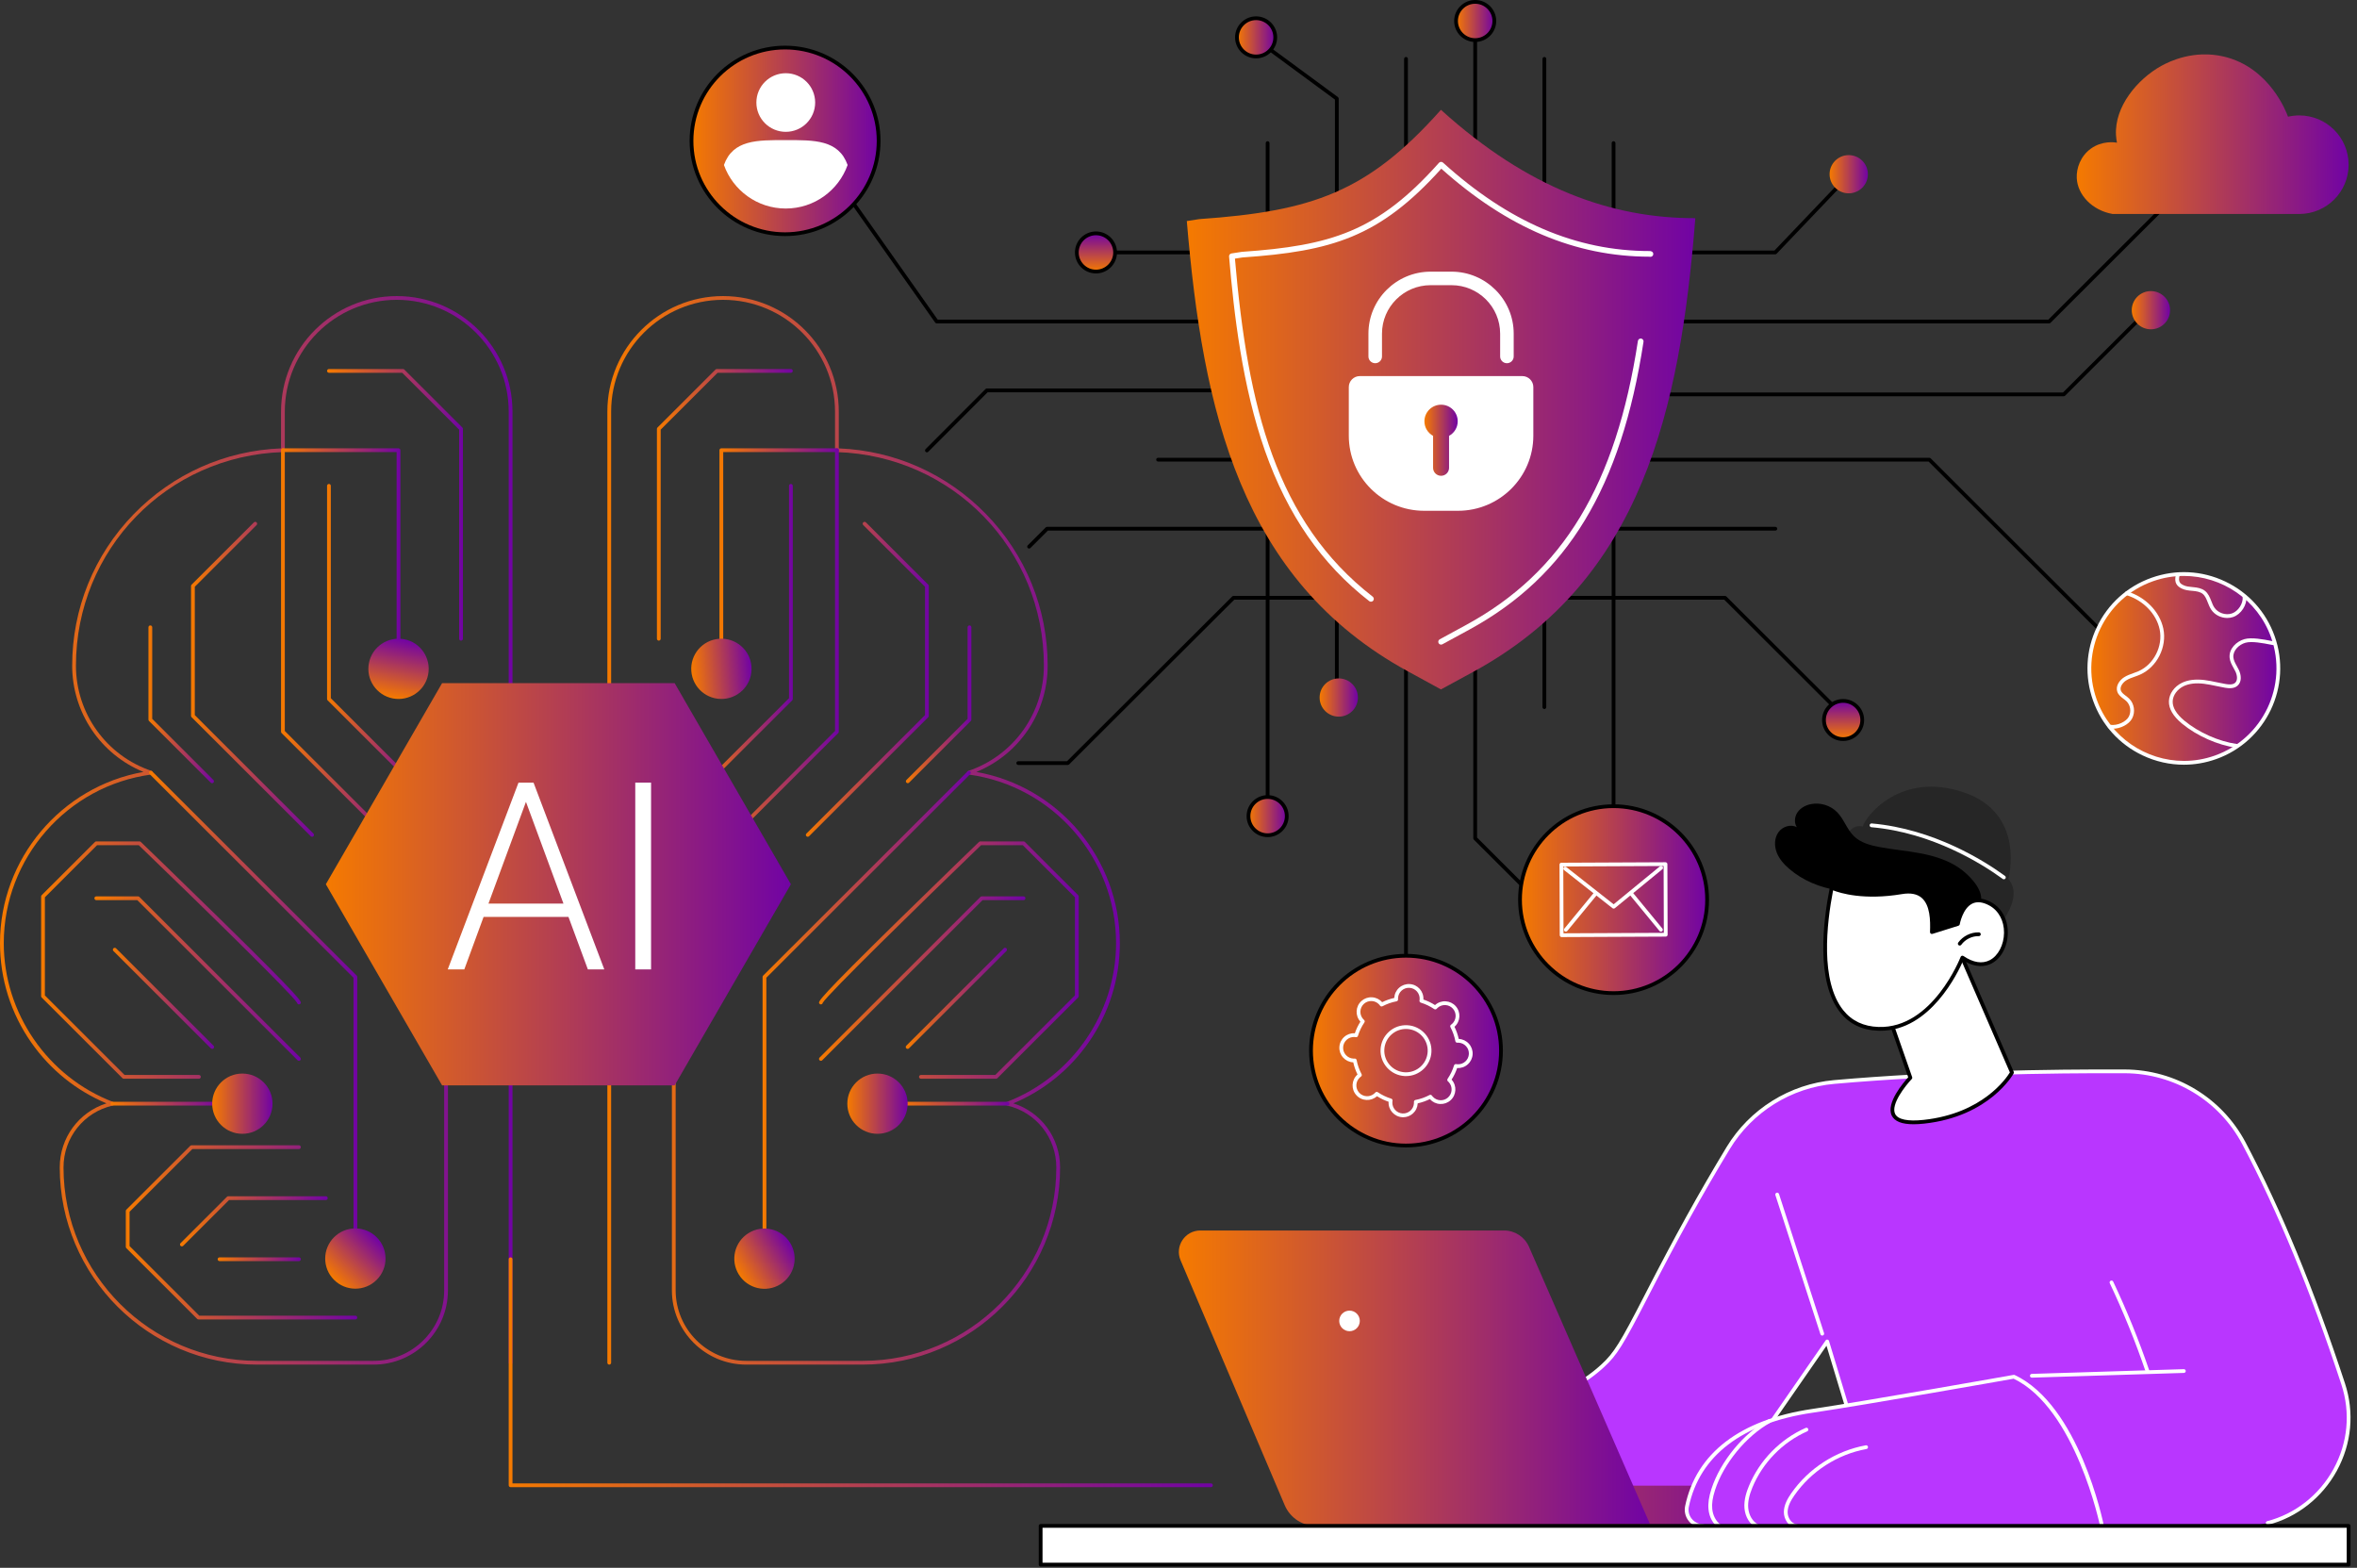 <svg width="215" height="143" viewBox="0 0 215 143" fill="none" xmlns="http://www.w3.org/2000/svg">
<rect x="0" y="0" width="215" height="143" fill="#333333" stroke="none"/>
<path d="M142.142 84.201C142.098 84.201 142.054 84.184 142.021 84.151L134.442 76.586C134.409 76.554 134.391 76.51 134.391 76.464V1.52C134.391 1.425 134.468 1.348 134.563 1.348C134.658 1.348 134.735 1.425 134.735 1.52V76.393L142.264 83.908C142.331 83.975 142.331 84.084 142.264 84.151C142.23 84.184 142.186 84.201 142.142 84.201Z" fill="black"/>
<path d="M128.252 92.871C128.157 92.871 128.08 92.794 128.08 92.699V5.369C128.08 5.274 128.157 5.197 128.252 5.197C128.347 5.197 128.424 5.274 128.424 5.369V92.699C128.424 92.794 128.347 92.871 128.252 92.871Z" fill="black"/>
<path d="M115.63 74.242C115.535 74.242 115.458 74.165 115.458 74.07V13.052C115.458 12.957 115.535 12.881 115.63 12.881C115.725 12.881 115.802 12.957 115.802 13.052V74.07C115.802 74.165 115.725 74.242 115.63 74.242Z" fill="black"/>
<path d="M140.874 64.671C140.779 64.671 140.703 64.594 140.703 64.499V5.369C140.703 5.274 140.779 5.197 140.874 5.197C140.969 5.197 141.046 5.274 141.046 5.369V64.499C141.046 64.594 140.969 64.671 140.874 64.671Z" fill="black"/>
<path d="M147.186 75.837C147.09 75.837 147.014 75.76 147.014 75.665V13.052C147.014 12.957 147.09 12.881 147.186 12.881C147.281 12.881 147.357 12.957 147.357 13.052V75.665C147.357 75.76 147.28 75.837 147.186 75.837Z" fill="black"/>
<path d="M121.941 64.671C121.846 64.671 121.769 64.594 121.769 64.5V9.081L114.477 3.717C114.401 3.661 114.384 3.554 114.44 3.477C114.497 3.401 114.604 3.385 114.681 3.441L122.043 8.856C122.087 8.888 122.113 8.939 122.113 8.994V64.5C122.113 64.594 122.036 64.671 121.941 64.671Z" fill="black"/>
<path d="M122.118 65.365C123.083 65.365 123.864 64.584 123.864 63.622C123.864 62.659 123.083 61.879 122.118 61.879C121.154 61.879 120.372 62.659 120.372 63.622C120.372 64.584 121.154 65.365 122.118 65.365Z" fill="url(#paint0_linear_1267_6152)"/>
<path d="M142.62 86.278C143.584 86.278 144.366 85.498 144.366 84.535C144.366 83.573 143.584 82.793 142.62 82.793C141.656 82.793 140.874 83.573 140.874 84.535C140.874 85.498 141.656 86.278 142.62 86.278Z" fill="url(#paint1_linear_1267_6152)"/>
<path d="M142.62 86.45C141.563 86.45 140.702 85.591 140.702 84.535C140.702 83.48 141.563 82.621 142.62 82.621C143.678 82.621 144.538 83.48 144.538 84.535C144.538 85.591 143.678 86.45 142.62 86.45ZM142.62 82.965C141.752 82.965 141.046 83.669 141.046 84.535C141.046 85.402 141.752 86.106 142.62 86.106C143.488 86.106 144.194 85.402 144.194 84.535C144.194 83.669 143.488 82.965 142.62 82.965Z" fill="black"/>
<path d="M115.637 76.18C116.601 76.177 117.38 75.395 117.378 74.432C117.375 73.47 116.591 72.692 115.627 72.695C114.663 72.697 113.883 73.48 113.886 74.442C113.889 75.405 114.673 76.183 115.637 76.18Z" fill="url(#paint2_linear_1267_6152)"/>
<path d="M115.63 76.353C114.572 76.353 113.712 75.495 113.712 74.439C113.712 73.383 114.572 72.525 115.63 72.525C116.687 72.525 117.547 73.383 117.547 74.439C117.547 75.495 116.687 76.353 115.63 76.353ZM115.63 72.868C114.762 72.868 114.056 73.573 114.056 74.439C114.056 75.305 114.762 76.01 115.63 76.01C116.498 76.01 117.204 75.305 117.204 74.439C117.204 73.573 116.498 72.868 115.63 72.868Z" fill="black"/>
<path d="M134.568 3.659C135.532 3.656 136.312 2.874 136.309 1.911C136.307 0.949 135.523 0.171 134.559 0.173C133.595 0.176 132.815 0.958 132.818 1.92C132.82 2.883 133.604 3.661 134.568 3.659Z" fill="url(#paint3_linear_1267_6152)"/>
<path d="M134.563 3.829C133.506 3.829 132.645 2.97 132.645 1.914C132.645 0.859 133.506 0 134.563 0C135.621 0 136.481 0.859 136.481 1.914C136.481 2.97 135.621 3.829 134.563 3.829ZM134.563 0.343C133.695 0.343 132.989 1.048 132.989 1.914C132.989 2.781 133.695 3.485 134.563 3.485C135.431 3.485 136.137 2.781 136.137 1.914C136.137 1.048 135.431 0.343 134.563 0.343Z" fill="black"/>
<path d="M114.585 5.148C115.549 5.145 116.329 4.363 116.326 3.4C116.323 2.438 115.539 1.66 114.575 1.662C113.611 1.665 112.831 2.447 112.834 3.41C112.837 4.372 113.621 5.15 114.585 5.148Z" fill="url(#paint4_linear_1267_6152)"/>
<path d="M114.579 5.322C113.521 5.322 112.661 4.463 112.661 3.407C112.661 2.352 113.521 1.493 114.579 1.493C115.636 1.493 116.497 2.352 116.497 3.407C116.497 4.463 115.636 5.322 114.579 5.322ZM114.579 1.836C113.711 1.836 113.005 2.541 113.005 3.407C113.005 4.274 113.711 4.978 114.579 4.978C115.447 4.978 116.153 4.274 116.153 3.407C116.153 2.541 115.447 1.836 114.579 1.836Z" fill="black"/>
<path d="M93.871 50.033C93.827 50.033 93.783 50.016 93.749 49.983C93.682 49.916 93.682 49.807 93.749 49.74L95.388 48.104C95.42 48.072 95.464 48.054 95.51 48.054H161.943C162.038 48.054 162.115 48.131 162.115 48.226C162.115 48.321 162.038 48.397 161.943 48.397H95.581L93.992 49.983C93.959 50.016 93.915 50.033 93.871 50.033Z" fill="black"/>
<path d="M97.403 69.773H92.884C92.789 69.773 92.712 69.696 92.712 69.601C92.712 69.507 92.789 69.43 92.884 69.43H97.332L112.394 54.404C112.426 54.372 112.47 54.353 112.515 54.353H157.353C157.399 54.353 157.442 54.372 157.475 54.404L168.793 65.701C168.86 65.769 168.86 65.877 168.793 65.944C168.726 66.011 168.617 66.011 168.55 65.944L157.282 54.697H112.586L97.524 69.723C97.492 69.755 97.448 69.773 97.403 69.773Z" fill="black"/>
<path d="M186.916 29.498H85.446C85.39 29.498 85.338 29.471 85.306 29.425L75.825 15.99C75.77 15.912 75.788 15.805 75.866 15.75C75.944 15.696 76.051 15.714 76.106 15.792L85.535 29.154H186.845L199.86 16.163C199.927 16.096 200.036 16.096 200.103 16.163C200.17 16.23 200.17 16.339 200.103 16.406L187.038 29.448C187.005 29.48 186.962 29.498 186.916 29.498Z" fill="black"/>
<path d="M84.552 41.257C84.507 41.257 84.464 41.24 84.43 41.207C84.363 41.14 84.363 41.031 84.43 40.964L89.896 35.486C89.928 35.454 89.972 35.436 90.018 35.436H111.346L151.422 35.797H188.182L195.821 28.172C195.888 28.105 195.997 28.105 196.064 28.172C196.131 28.239 196.131 28.348 196.064 28.415L188.375 36.091C188.343 36.123 188.299 36.141 188.253 36.141H151.421L111.344 35.779H90.089L84.673 41.207C84.64 41.24 84.596 41.257 84.552 41.257Z" fill="black"/>
<path d="M195.067 61.139C195.023 61.139 194.979 61.122 194.946 61.089L175.92 42.097H105.638C105.543 42.097 105.466 42.02 105.466 41.926C105.466 41.831 105.543 41.754 105.638 41.754H175.991C176.037 41.754 176.081 41.772 176.113 41.804L195.189 60.846C195.256 60.913 195.256 61.021 195.189 61.088C195.155 61.122 195.111 61.139 195.067 61.139Z" fill="black"/>
<path d="M161.932 23.198H100.48C100.385 23.198 100.308 23.121 100.308 23.026C100.308 22.931 100.385 22.855 100.48 22.855H161.858L168.24 16.166C168.305 16.098 168.414 16.095 168.482 16.16C168.551 16.226 168.554 16.334 168.488 16.403L162.056 23.145C162.024 23.179 161.979 23.198 161.932 23.198Z" fill="black"/>
<path d="M168.637 17.633C169.601 17.633 170.383 16.853 170.383 15.891C170.383 14.928 169.601 14.148 168.637 14.148C167.673 14.148 166.891 14.928 166.891 15.891C166.891 16.853 167.673 17.633 168.637 17.633Z" fill="url(#paint5_linear_1267_6152)"/>
<path d="M200.176 18.028C201.141 18.028 201.922 17.247 201.922 16.285C201.922 15.322 201.141 14.542 200.176 14.542C199.212 14.542 198.431 15.322 198.431 16.285C198.431 17.247 199.212 18.028 200.176 18.028Z" fill="url(#paint6_linear_1267_6152)"/>
<path d="M200.176 18.199C199.119 18.199 198.258 17.34 198.258 16.285C198.258 15.229 199.119 14.37 200.176 14.37C201.234 14.37 202.094 15.229 202.094 16.285C202.094 17.34 201.234 18.199 200.176 18.199ZM200.176 14.714C199.308 14.714 198.602 15.418 198.602 16.285C198.602 17.151 199.308 17.856 200.176 17.856C201.044 17.856 201.75 17.151 201.75 16.285C201.75 15.418 201.044 14.714 200.176 14.714Z" fill="black"/>
<path d="M196.199 30.036C197.163 30.036 197.945 29.256 197.945 28.294C197.945 27.331 197.163 26.551 196.199 26.551C195.235 26.551 194.453 27.331 194.453 28.294C194.453 29.256 195.235 30.036 196.199 30.036Z" fill="url(#paint7_linear_1267_6152)"/>
<path d="M169.862 65.671C169.864 64.709 169.084 63.927 168.119 63.925C167.155 63.924 166.372 64.703 166.37 65.665C166.369 66.627 167.149 67.409 168.113 67.411C169.077 67.413 169.86 66.634 169.862 65.671Z" fill="url(#paint8_linear_1267_6152)"/>
<path d="M168.124 67.586C167.066 67.586 166.206 66.728 166.206 65.672C166.206 64.616 167.066 63.758 168.124 63.758C169.181 63.758 170.041 64.616 170.041 65.672C170.041 66.728 169.181 67.586 168.124 67.586ZM168.124 64.101C167.256 64.101 166.55 64.806 166.55 65.672C166.55 66.538 167.256 67.243 168.124 67.243C168.991 67.243 169.697 66.538 169.697 65.672C169.697 64.806 168.991 64.101 168.124 64.101Z" fill="black"/>
<path d="M101.715 23.028C101.717 22.066 100.937 21.284 99.972 21.282C99.008 21.28 98.225 22.059 98.223 23.022C98.222 23.984 99.002 24.766 99.966 24.767C100.93 24.769 101.713 23.991 101.715 23.028Z" fill="url(#paint9_linear_1267_6152)"/>
<path d="M99.972 24.941C98.914 24.941 98.054 24.082 98.054 23.026C98.054 21.971 98.914 21.112 99.972 21.112C101.029 21.112 101.89 21.971 101.89 23.026C101.89 24.082 101.029 24.941 99.972 24.941ZM99.972 21.456C99.104 21.456 98.398 22.16 98.398 23.026C98.398 23.893 99.104 24.597 99.972 24.597C100.84 24.597 101.546 23.893 101.546 23.026C101.546 22.16 100.84 21.456 99.972 21.456Z" fill="black"/>
<path d="M131.44 62.882L128.4 61.22C113.135 52.871 109.717 37.456 108.258 20.162L109.388 19.986C119.693 19.268 124.738 17.544 131.44 10.017C139.439 17.257 147.078 19.899 154.569 19.899L154.643 19.914C153.26 37.345 149.78 52.903 134.383 61.281L131.44 62.882Z" fill="url(#paint10_linear_1267_6152)"/>
<path d="M125.057 54.883C125.001 54.883 124.946 54.866 124.899 54.829C120.561 51.46 117.45 46.974 115.387 41.115C113.314 35.225 112.548 28.55 112.113 23.393C112.102 23.259 112.197 23.138 112.331 23.117L113.26 22.973C113.268 22.971 113.275 22.971 113.282 22.97C121.362 22.407 125.646 21.154 131.259 14.85C131.305 14.798 131.369 14.767 131.438 14.764C131.509 14.76 131.574 14.784 131.625 14.83C137.624 20.259 143.794 22.898 150.49 22.898C150.508 22.898 150.525 22.899 150.542 22.903L150.603 22.916C150.743 22.944 150.833 23.081 150.804 23.22C150.775 23.359 150.638 23.449 150.499 23.42L150.464 23.413C143.717 23.406 137.501 20.779 131.472 15.385C125.825 21.655 121.468 22.915 113.329 23.483L112.648 23.589C113.812 37.151 116.416 47.588 125.216 54.422C125.328 54.51 125.348 54.672 125.261 54.784C125.21 54.849 125.134 54.883 125.057 54.883Z" fill="white"/>
<path d="M131.452 58.794C131.361 58.794 131.272 58.746 131.226 58.66C131.157 58.535 131.204 58.379 131.329 58.311L133.751 56.993C142.571 52.193 147.399 44.206 149.407 31.096C149.429 30.955 149.562 30.859 149.701 30.88C149.842 30.902 149.939 31.033 149.917 31.174C147.882 44.459 142.973 52.561 133.998 57.445L131.575 58.763C131.536 58.784 131.494 58.794 131.452 58.794Z" fill="white"/>
<path d="M138.859 34.303H124.042C123.485 34.303 123.034 34.752 123.034 35.307V39.738C123.034 43.522 126.112 46.589 129.91 46.589H132.992C136.789 46.589 139.867 43.522 139.867 39.738V35.307C139.867 34.752 139.416 34.303 138.859 34.303Z" fill="white"/>
<path d="M137.458 33.129C137.116 33.129 136.839 32.853 136.839 32.513V30.431C136.839 27.994 134.849 26.011 132.402 26.011H130.499C128.053 26.011 126.062 27.994 126.062 30.431V32.513C126.062 32.853 125.785 33.129 125.443 33.129C125.102 33.129 124.825 32.853 124.825 32.513V30.431C124.825 27.314 127.37 24.778 130.499 24.778H132.402C135.531 24.778 138.076 27.314 138.076 30.431V32.513C138.077 32.853 137.799 33.129 137.458 33.129Z" fill="white"/>
<path d="M132.969 38.426C132.969 37.591 132.289 36.913 131.451 36.913C130.612 36.913 129.932 37.591 129.932 38.426C129.932 38.999 130.251 39.497 130.722 39.754V42.671C130.722 43.072 131.048 43.397 131.451 43.397C131.853 43.397 132.179 43.072 132.179 42.671V39.754C132.65 39.497 132.969 38.999 132.969 38.426Z" fill="url(#paint11_linear_1267_6152)"/>
<path d="M190.71 13.568C191.737 12.817 192.874 12.975 193.107 13.013C193.073 12.853 193.033 12.618 193.017 12.333C192.869 9.728 194.965 7.224 197.139 6.015C197.922 5.58 200.135 4.523 202.844 5.158C207.07 6.148 208.599 10.338 208.706 10.646C209.036 10.569 209.38 10.528 209.734 10.528C212.22 10.528 214.234 12.54 214.234 15.022C214.234 17.505 212.22 19.517 209.734 19.517H192.706C190.842 19.187 189.515 17.781 189.438 16.253C189.392 15.351 189.774 14.252 190.71 13.568Z" fill="url(#paint12_linear_1267_6152)"/>
<path d="M199.208 69.574C203.967 69.574 207.825 65.72 207.825 60.967C207.825 56.214 203.967 52.36 199.208 52.36C194.448 52.36 190.59 56.214 190.59 60.967C190.59 65.72 194.448 69.574 199.208 69.574Z" fill="url(#paint13_linear_1267_6152)"/>
<path d="M199.201 69.75C197.915 69.75 196.635 69.465 195.438 68.897C193.318 67.892 191.716 66.122 190.928 63.913C190.14 61.704 190.261 59.321 191.267 57.203C192.274 55.084 194.047 53.484 196.258 52.698C198.47 51.911 200.856 52.031 202.976 53.037C205.097 54.042 206.699 55.813 207.487 58.021C209.113 62.581 206.722 67.612 202.157 69.237C201.193 69.58 200.195 69.75 199.201 69.75ZM199.199 52.532C198.261 52.532 197.307 52.689 196.374 53.021C191.987 54.582 189.689 59.416 191.252 63.797C192.482 67.246 195.743 69.402 199.215 69.403C200.154 69.403 201.108 69.245 202.041 68.913C206.428 67.352 208.726 62.518 207.163 58.137C205.933 54.688 202.671 52.532 199.199 52.532Z" fill="white"/>
<path d="M192.705 66.47C192.605 66.47 192.506 66.463 192.41 66.447C192.316 66.432 192.252 66.344 192.267 66.25C192.282 66.157 192.37 66.093 192.464 66.108C193.166 66.221 193.949 65.811 194.182 65.37C194.424 64.912 194.338 64.323 193.978 63.967C193.897 63.887 193.801 63.814 193.7 63.738C193.475 63.566 193.242 63.39 193.139 63.104C192.958 62.602 193.314 62.054 193.759 61.772C194.024 61.604 194.317 61.5 194.601 61.399C194.757 61.344 194.917 61.287 195.067 61.221C196.469 60.605 197.317 58.929 196.997 57.406C196.697 55.983 195.501 54.754 193.948 54.274C193.858 54.246 193.807 54.15 193.835 54.059C193.863 53.969 193.959 53.917 194.05 53.946C195.72 54.462 197.009 55.793 197.333 57.336C197.686 59.012 196.751 60.856 195.205 61.536C195.044 61.607 194.877 61.666 194.716 61.723C194.438 61.821 194.175 61.914 193.943 62.062C193.622 62.266 193.344 62.66 193.462 62.988C193.531 63.178 193.714 63.317 193.908 63.464C194.013 63.544 194.123 63.627 194.22 63.723C194.685 64.182 194.797 64.942 194.487 65.53C194.197 66.079 193.427 66.47 192.705 66.47Z" fill="white"/>
<path d="M204.033 68.205C204.026 68.205 204.018 68.205 204.01 68.204C202.296 67.965 200.391 67.121 199.038 66.001C198.225 65.328 197.823 64.642 197.843 63.961C197.863 63.279 198.33 62.618 199.033 62.279C199.579 62.014 200.264 61.929 201.067 62.024C201.463 62.071 201.855 62.154 202.234 62.235C202.492 62.29 202.759 62.346 203.021 62.39C203.308 62.438 203.665 62.47 203.877 62.284C204.132 62.06 204.08 61.607 203.915 61.257C203.863 61.147 203.803 61.04 203.74 60.926C203.58 60.638 203.415 60.34 203.381 59.993C203.301 59.161 204.016 58.498 204.73 58.296C205.387 58.11 206.472 58.32 207.19 58.46L207.39 58.498C207.483 58.516 207.544 58.606 207.526 58.699C207.509 58.792 207.42 58.854 207.325 58.836L207.125 58.797C206.439 58.664 205.402 58.462 204.823 58.626C204.235 58.792 203.663 59.337 203.723 59.96C203.75 60.236 203.891 60.49 204.041 60.759C204.104 60.873 204.169 60.991 204.226 61.111C204.43 61.543 204.52 62.177 204.104 62.542C203.783 62.823 203.327 62.79 202.965 62.729C202.695 62.684 202.424 62.627 202.163 62.571C201.791 62.492 201.406 62.41 201.026 62.365C200.289 62.277 199.669 62.352 199.182 62.587C198.603 62.868 198.202 63.424 198.187 63.971C198.17 64.54 198.531 65.135 199.258 65.737C200.564 66.818 202.403 67.633 204.057 67.863C204.151 67.876 204.217 67.963 204.204 68.057C204.192 68.143 204.118 68.205 204.033 68.205Z" fill="white"/>
<path d="M203.163 56.366C202.587 56.366 202.012 56.079 201.692 55.591C201.562 55.392 201.475 55.17 201.39 54.956C201.267 54.641 201.15 54.344 200.914 54.159C200.688 53.981 200.369 53.929 200.057 53.898L199.952 53.889C199.639 53.86 199.316 53.83 199.018 53.684C198.626 53.491 198.257 53.182 198.497 52.355C198.523 52.264 198.619 52.212 198.71 52.238C198.801 52.264 198.854 52.36 198.827 52.451C198.635 53.113 198.932 53.258 199.17 53.376C199.411 53.494 199.689 53.519 199.984 53.547L200.091 53.557C200.454 53.592 200.831 53.657 201.126 53.888C201.436 54.131 201.576 54.487 201.711 54.83C201.792 55.038 201.869 55.234 201.98 55.403C202.312 55.91 203.021 56.151 203.594 55.951C204.17 55.75 204.626 55.045 204.57 54.443C204.561 54.349 204.631 54.265 204.725 54.256C204.818 54.247 204.904 54.316 204.912 54.411C204.983 55.169 204.431 56.023 203.707 56.275C203.531 56.337 203.347 56.366 203.163 56.366Z" fill="white"/>
<path d="M128.252 104.484C133.037 104.484 136.916 100.609 136.916 95.829C136.916 91.05 133.037 87.175 128.252 87.175C123.466 87.175 119.587 91.05 119.587 95.829C119.587 100.609 123.466 104.484 128.252 104.484Z" fill="url(#paint14_linear_1267_6152)"/>
<path d="M128.252 104.655C123.379 104.655 119.415 100.696 119.415 95.829C119.415 90.963 123.379 87.003 128.252 87.003C133.124 87.003 137.089 90.963 137.089 95.829C137.089 100.696 133.124 104.655 128.252 104.655ZM128.252 87.347C123.569 87.347 119.759 91.152 119.759 95.829C119.759 100.506 123.569 104.312 128.252 104.312C132.935 104.312 136.745 100.506 136.745 95.829C136.745 91.152 132.935 87.347 128.252 87.347Z" fill="black"/>
<path d="M127.993 101.904C127.969 101.904 127.944 101.903 127.919 101.902C127.187 101.862 126.624 101.234 126.664 100.502C126.664 100.499 126.664 100.495 126.664 100.492C126.292 100.365 125.937 100.195 125.605 99.984C125.603 99.986 125.6 99.989 125.597 99.991C125.333 100.228 124.99 100.348 124.637 100.328C124.282 100.309 123.956 100.153 123.719 99.888C123.229 99.343 123.276 98.501 123.822 98.011C123.824 98.009 123.827 98.007 123.83 98.005C123.656 97.653 123.525 97.281 123.44 96.897C123.437 96.897 123.433 96.897 123.43 96.897C123.075 96.877 122.749 96.721 122.512 96.457C122.274 96.192 122.155 95.852 122.174 95.497C122.194 95.143 122.35 94.817 122.614 94.58C122.879 94.343 123.22 94.223 123.575 94.243C123.579 94.243 123.582 94.243 123.586 94.243C123.712 93.871 123.883 93.516 124.094 93.185C124.091 93.182 124.089 93.18 124.086 93.177C123.597 92.631 123.643 91.79 124.189 91.3C124.454 91.064 124.794 90.944 125.15 90.963C125.505 90.982 125.831 91.139 126.068 91.403C126.07 91.406 126.073 91.408 126.075 91.411C126.427 91.237 126.799 91.107 127.183 91.022C127.183 91.018 127.183 91.015 127.183 91.011C127.203 90.657 127.359 90.331 127.624 90.094C127.888 89.857 128.229 89.738 128.585 89.757C129.317 89.796 129.88 90.424 129.84 91.156C129.84 91.16 129.84 91.163 129.84 91.167C130.212 91.293 130.567 91.463 130.899 91.674C130.901 91.672 130.904 91.67 130.907 91.667C131.171 91.43 131.512 91.309 131.867 91.33C132.222 91.35 132.548 91.506 132.785 91.77C133.274 92.316 133.228 93.158 132.682 93.647C132.679 93.649 132.677 93.652 132.674 93.654C132.848 94.006 132.978 94.377 133.064 94.761C133.067 94.761 133.071 94.761 133.074 94.762C133.429 94.781 133.755 94.937 133.992 95.202C134.229 95.466 134.349 95.807 134.33 96.161C134.31 96.516 134.154 96.841 133.889 97.079C133.625 97.316 133.283 97.435 132.929 97.416C132.925 97.416 132.922 97.416 132.918 97.415C132.791 97.788 132.621 98.143 132.41 98.473C132.412 98.476 132.415 98.479 132.417 98.481C132.906 99.027 132.86 99.869 132.314 100.358C132.05 100.595 131.709 100.714 131.354 100.695C130.999 100.676 130.673 100.52 130.436 100.256C130.433 100.253 130.431 100.25 130.429 100.248C130.076 100.421 129.705 100.552 129.321 100.637C129.321 100.64 129.32 100.644 129.32 100.647C129.301 101.002 129.144 101.327 128.88 101.564C128.634 101.785 128.321 101.904 127.993 101.904ZM127.938 101.559C128.201 101.573 128.454 101.484 128.65 101.309C128.846 101.133 128.962 100.891 128.977 100.629C128.979 100.588 128.978 100.548 128.975 100.508C128.97 100.422 129.03 100.345 129.115 100.328C129.563 100.243 129.994 100.092 130.396 99.878C130.473 99.837 130.568 99.861 130.618 99.931C130.641 99.964 130.665 99.996 130.692 100.026C130.868 100.222 131.11 100.338 131.373 100.353C131.633 100.367 131.889 100.278 132.085 100.102C132.49 99.74 132.524 99.115 132.161 98.71C132.134 98.68 132.105 98.653 132.075 98.627C132.01 98.57 131.997 98.473 132.046 98.401C132.302 98.025 132.5 97.613 132.634 97.177C132.659 97.094 132.743 97.043 132.829 97.058C132.867 97.065 132.907 97.071 132.948 97.073C133.211 97.088 133.464 96.999 133.66 96.823C133.856 96.647 133.972 96.406 133.986 96.143C134.001 95.88 133.912 95.627 133.736 95.431C133.56 95.235 133.318 95.119 133.055 95.105C133.015 95.102 132.975 95.104 132.935 95.106C132.851 95.114 132.771 95.052 132.755 94.967C132.669 94.519 132.518 94.088 132.304 93.686C132.264 93.61 132.287 93.515 132.358 93.465C132.39 93.442 132.422 93.418 132.452 93.391C132.857 93.028 132.892 92.404 132.529 91.999C132.353 91.803 132.111 91.687 131.848 91.673C131.585 91.659 131.332 91.748 131.136 91.923C131.105 91.95 131.078 91.979 131.052 92.009C130.995 92.074 130.898 92.087 130.826 92.038C130.449 91.782 130.037 91.585 129.601 91.451C129.518 91.425 129.467 91.342 129.482 91.257C129.489 91.218 129.495 91.178 129.497 91.138C129.526 90.595 129.109 90.129 128.566 90.1C128.303 90.085 128.05 90.174 127.853 90.35C127.657 90.525 127.541 90.767 127.527 91.03C127.525 91.07 127.526 91.11 127.528 91.15C127.534 91.237 127.474 91.314 127.389 91.33C126.941 91.415 126.51 91.567 126.107 91.78C126.03 91.821 125.936 91.798 125.886 91.727C125.863 91.694 125.839 91.662 125.811 91.632C125.636 91.436 125.394 91.32 125.131 91.306C124.869 91.292 124.615 91.38 124.419 91.556C124.014 91.919 123.98 92.543 124.343 92.948C124.37 92.978 124.399 93.006 124.428 93.032C124.494 93.089 124.506 93.186 124.458 93.257C124.202 93.633 124.004 94.045 123.87 94.481C123.844 94.564 123.761 94.615 123.675 94.6C123.636 94.593 123.597 94.588 123.556 94.585C123.295 94.57 123.04 94.66 122.844 94.836C122.648 95.011 122.532 95.253 122.517 95.516C122.503 95.779 122.592 96.031 122.768 96.228C122.944 96.424 123.185 96.54 123.448 96.554C123.489 96.556 123.529 96.555 123.568 96.552C123.655 96.544 123.732 96.606 123.749 96.692C123.834 97.14 123.986 97.57 124.199 97.972C124.24 98.049 124.217 98.144 124.146 98.194C124.113 98.216 124.082 98.24 124.051 98.267C123.646 98.63 123.612 99.254 123.975 99.659C124.151 99.855 124.393 99.971 124.656 99.986C124.917 100 125.172 99.911 125.368 99.735C125.398 99.708 125.425 99.679 125.452 99.65C125.509 99.584 125.605 99.572 125.678 99.62C126.055 99.876 126.467 100.074 126.903 100.208C126.986 100.233 127.037 100.316 127.021 100.402C127.015 100.44 127.009 100.48 127.007 100.521C126.977 101.064 127.395 101.529 127.938 101.559ZM128.253 98.15C128.211 98.15 128.168 98.149 128.125 98.147C126.846 98.077 125.862 96.98 125.932 95.703C125.966 95.084 126.239 94.515 126.701 94.101C127.164 93.687 127.758 93.478 128.379 93.512C129.658 93.582 130.642 94.678 130.572 95.956C130.504 97.191 129.477 98.15 128.253 98.15ZM128.144 97.804C129.232 97.862 130.168 97.026 130.228 95.937C130.288 94.848 129.45 93.914 128.36 93.855C127.832 93.826 127.324 94.004 126.931 94.356C126.537 94.709 126.304 95.194 126.275 95.721C126.216 96.81 127.054 97.744 128.144 97.804Z" fill="white"/>
<path d="M147.185 90.583C151.899 90.583 155.72 86.766 155.72 82.058C155.72 77.35 151.899 73.534 147.185 73.534C142.472 73.534 138.65 77.35 138.65 82.058C138.65 86.766 142.472 90.583 147.185 90.583Z" fill="url(#paint15_linear_1267_6152)"/>
<path d="M147.186 90.755C142.385 90.755 138.479 86.853 138.479 82.058C138.479 77.263 142.385 73.362 147.186 73.362C151.987 73.362 155.893 77.263 155.893 82.058C155.893 86.853 151.986 90.755 147.186 90.755ZM147.186 73.705C142.574 73.705 138.823 77.452 138.823 82.058C138.823 86.664 142.574 90.411 147.186 90.411C151.797 90.411 155.549 86.664 155.549 82.058C155.549 77.452 151.797 73.705 147.186 73.705Z" fill="black"/>
<path d="M142.449 85.472C142.404 85.472 142.36 85.454 142.328 85.422C142.295 85.39 142.277 85.346 142.277 85.3L142.255 78.862C142.254 78.767 142.331 78.69 142.426 78.69L151.921 78.646C151.962 78.651 152.011 78.663 152.043 78.696C152.076 78.728 152.094 78.771 152.094 78.817L152.116 85.255C152.117 85.35 152.04 85.427 151.945 85.428L142.45 85.472C142.449 85.472 142.449 85.472 142.449 85.472ZM142.599 79.032L142.62 85.127L151.772 85.085L151.751 78.99L142.599 79.032Z" fill="white"/>
<path d="M147.194 82.874C147.157 82.874 147.119 82.861 147.088 82.837L142.667 79.358C142.592 79.299 142.58 79.191 142.638 79.116C142.697 79.042 142.805 79.029 142.88 79.088L147.192 82.481L151.415 79.017C151.489 78.957 151.597 78.968 151.657 79.041C151.718 79.115 151.707 79.223 151.634 79.283L147.304 82.835C147.272 82.861 147.233 82.874 147.194 82.874Z" fill="white"/>
<path d="M151.506 84.976C151.457 84.976 151.407 84.954 151.373 84.913L148.641 81.593C148.581 81.519 148.592 81.411 148.665 81.351C148.738 81.291 148.847 81.302 148.907 81.375L151.639 84.695C151.699 84.768 151.689 84.876 151.615 84.937C151.584 84.963 151.545 84.976 151.506 84.976Z" fill="white"/>
<path d="M142.833 84.976C142.794 84.976 142.755 84.963 142.724 84.937C142.65 84.877 142.64 84.768 142.7 84.695L145.432 81.375C145.492 81.302 145.601 81.291 145.674 81.351C145.747 81.412 145.758 81.52 145.698 81.593L142.965 84.913C142.932 84.954 142.882 84.976 142.833 84.976Z" fill="white"/>
<path d="M71.612 21.362C76.325 21.362 80.147 17.551 80.147 12.85C80.147 8.149 76.325 4.339 71.612 4.339C66.898 4.339 63.077 8.149 63.077 12.85C63.077 17.551 66.898 21.362 71.612 21.362Z" fill="url(#paint16_linear_1267_6152)"/>
<path d="M71.612 21.533C66.811 21.533 62.905 17.638 62.905 12.85C62.905 8.062 66.811 4.167 71.612 4.167C76.413 4.167 80.319 8.062 80.319 12.85C80.319 17.638 76.413 21.533 71.612 21.533ZM71.612 4.51C67.001 4.51 63.249 8.251 63.249 12.85C63.249 17.448 67.001 21.19 71.612 21.19C76.223 21.19 79.975 17.448 79.975 12.85C79.975 8.251 76.223 4.51 71.612 4.51Z" fill="black"/>
<path d="M71.676 12.025C73.157 12.025 74.357 10.828 74.357 9.352C74.357 7.875 73.157 6.678 71.676 6.678C70.195 6.678 68.995 7.875 68.995 9.352C68.995 10.828 70.195 12.025 71.676 12.025Z" fill="white"/>
<path d="M71.676 12.778C69.073 12.778 66.86 12.735 66.035 15.049C66.86 17.362 69.074 19.019 71.676 19.019C74.279 19.019 76.492 17.362 77.317 15.049C76.492 12.736 74.279 12.778 71.676 12.778Z" fill="white"/>
<path d="M146.197 124.572C147.345 123.515 147.913 122.611 150.168 118.219C152.666 113.353 154.842 109.341 157.638 104.718C159.716 101.284 163.305 99.041 167.307 98.69C177.101 97.83 187.273 97.692 193.814 97.719C198.372 97.737 202.554 100.255 204.685 104.28C208.523 111.53 211.579 119.658 213.738 126.229C215.815 132.549 211.117 139.191 204.458 139.218C194.259 139.259 171.776 139.218 171.776 139.218L166.672 122.357L158.757 133.775C156.393 137.185 153.852 139.208 153.852 139.208C153.852 139.208 145.974 139.203 144.681 139.2C143.998 137.01 143.056 134.546 141.741 131.94C141.011 130.494 140.253 129.177 139.502 127.987C141.346 127.556 143.934 126.656 146.197 124.572Z" fill="#B936FF"/>
<path d="M171.776 139.389C171.703 139.389 171.634 139.341 171.612 139.267L166.61 122.747L158.899 133.872C156.548 137.264 153.984 139.322 153.959 139.342C153.928 139.366 153.891 139.379 153.852 139.379C153.852 139.379 153.852 139.379 153.852 139.379C153.852 139.379 145.974 139.374 144.681 139.371C144.606 139.371 144.54 139.322 144.517 139.251C143.742 136.766 142.756 134.332 141.587 132.017C140.91 130.675 140.16 129.35 139.357 128.078C139.327 128.031 139.322 127.973 139.343 127.921C139.364 127.87 139.409 127.832 139.463 127.819C142.09 127.205 144.316 126.07 146.081 124.445C147.217 123.399 147.769 122.515 150.015 118.14C152.792 112.732 154.958 108.818 157.491 104.63C159.592 101.157 163.256 98.873 167.292 98.518C177.003 97.666 187.075 97.519 193.815 97.547C198.451 97.566 202.674 100.115 204.837 104.2C208.062 110.292 211.112 117.686 213.902 126.175C214.778 128.844 214.514 131.678 213.158 134.156C211.818 136.603 209.536 138.396 206.897 139.077C206.805 139.101 206.711 139.046 206.688 138.954C206.664 138.862 206.719 138.768 206.811 138.745C209.359 138.087 211.562 136.355 212.856 133.991C214.166 131.598 214.422 128.86 213.575 126.282C210.792 117.811 207.75 110.436 204.533 104.36C202.43 100.387 198.323 97.908 193.814 97.89C187.081 97.862 177.02 98.009 167.322 98.86C163.395 99.205 159.83 101.428 157.786 104.807C155.256 108.988 153.094 112.897 150.321 118.297C148.051 122.719 147.489 123.616 146.314 124.698C144.558 126.315 142.359 127.458 139.775 128.098C140.536 129.317 141.248 130.582 141.894 131.862C143.053 134.157 144.033 136.567 144.808 139.028C146.331 139.031 153.076 139.035 153.791 139.036C154.144 138.744 156.468 136.776 158.616 133.677L166.53 122.258C166.568 122.204 166.634 122.176 166.699 122.187C166.764 122.197 166.817 122.243 166.836 122.307L171.941 139.168C171.969 139.259 171.917 139.354 171.826 139.382C171.81 139.387 171.793 139.389 171.776 139.389Z" fill="white"/>
<path d="M166.22 121.818C166.148 121.818 166.08 121.771 166.057 121.699L161.948 109.009C161.918 108.919 161.968 108.822 162.058 108.793C162.149 108.764 162.246 108.813 162.275 108.903L166.384 121.593C166.413 121.683 166.364 121.78 166.273 121.809C166.256 121.815 166.238 121.818 166.22 121.818Z" fill="white"/>
<path d="M185.341 125.656C185.249 125.656 185.172 125.583 185.169 125.49C185.166 125.395 185.241 125.316 185.336 125.313L199.202 124.881C199.294 124.878 199.376 124.952 199.379 125.047C199.382 125.142 199.308 125.221 199.213 125.224L185.346 125.656C185.345 125.656 185.343 125.656 185.341 125.656Z" fill="white"/>
<path d="M195.892 125.246C195.821 125.246 195.754 125.201 195.73 125.13C194.793 122.384 193.689 119.664 192.45 117.044C192.409 116.958 192.446 116.856 192.532 116.816C192.618 116.775 192.72 116.812 192.761 116.897C194.006 119.529 195.114 122.262 196.055 125.019C196.086 125.109 196.038 125.206 195.948 125.237C195.929 125.243 195.911 125.246 195.892 125.246Z" fill="white"/>
<path d="M147.211 139.213H121.699C121.699 139.213 120.104 134.879 126.946 131.427C130.998 129.383 141.374 127.648 141.374 127.648C141.374 127.648 145.983 132.665 147.211 139.213Z" fill="white"/>
<path d="M147.211 139.384H121.699C121.627 139.384 121.563 139.339 121.538 139.272C121.521 139.227 119.97 134.754 126.868 131.274C130.898 129.241 141.241 127.496 141.346 127.479C141.403 127.469 141.461 127.489 141.501 127.532C141.547 127.583 146.157 132.66 147.38 139.181C147.39 139.231 147.376 139.283 147.343 139.322C147.311 139.362 147.262 139.384 147.211 139.384ZM121.827 139.041H147.003C145.823 133.122 141.853 128.452 141.309 127.834C140.264 128.013 130.803 129.674 127.024 131.58C121.003 134.617 121.647 138.35 121.827 139.041Z" fill="white"/>
<path d="M131.38 139.251C131.337 139.251 131.294 139.236 131.261 139.204C130.802 138.765 130.698 137.979 131.015 137.337C131.266 136.826 131.753 136.396 132.423 136.093C132.907 135.874 133.432 135.735 133.941 135.601C134.801 135.374 135.613 135.16 136.218 134.591C136.822 134.024 137.107 133.133 136.944 132.321C136.925 132.228 136.985 132.138 137.079 132.119C137.171 132.101 137.262 132.161 137.281 132.254C137.467 133.179 137.142 134.195 136.454 134.842C135.785 135.47 134.892 135.705 134.029 135.933C133.534 136.063 133.023 136.198 132.565 136.405C132.149 136.594 131.596 136.934 131.323 137.488C131.107 137.927 131.098 138.572 131.499 138.956C131.567 139.021 131.57 139.13 131.504 139.199C131.47 139.234 131.425 139.251 131.38 139.251Z" fill="white"/>
<path d="M124.761 138.99C124.695 138.99 124.632 138.952 124.604 138.888C124.232 138.048 124.556 136.962 125.494 135.91C127.223 133.969 129.655 132.729 131.801 131.634C131.885 131.591 131.989 131.624 132.032 131.709C132.075 131.793 132.042 131.897 131.957 131.94C129.839 133.021 127.437 134.246 125.751 136.138C125.351 136.587 124.471 137.738 124.918 138.749C124.957 138.836 124.917 138.937 124.83 138.975C124.808 138.985 124.784 138.99 124.761 138.99Z" fill="white"/>
<path d="M120.207 139.182H161.133C162.15 139.182 162.974 138.359 162.974 137.344C162.974 136.328 162.15 135.505 161.133 135.505H117.049L120.207 139.182Z" fill="url(#paint17_linear_1267_6152)"/>
<path d="M120.207 139.177L150.5 139L139.475 113.728C139.081 112.82 138.185 112.233 137.194 112.233H109.493C108.089 112.233 107.14 113.665 107.689 114.955L117.191 137.296C117.701 138.494 118.906 139.246 120.207 139.177Z" fill="url(#paint18_linear_1267_6152)"/>
<path d="M122.161 120.481C122.161 121 122.581 121.42 123.1 121.42C123.619 121.42 124.039 121 124.039 120.481C124.039 119.963 123.619 119.543 123.1 119.543C122.581 119.543 122.161 119.963 122.161 120.481Z" fill="white"/>
<path d="M183.706 125.572C183.706 125.572 170.711 127.883 165.289 128.688C156.002 130.066 154.336 135.248 153.884 137.395C153.688 138.327 154.41 139.199 155.364 139.199H191.741C191.741 139.199 189.541 128.319 183.706 125.572Z" fill="#B936FF"/>
<path d="M191.74 139.371C191.66 139.371 191.588 139.315 191.572 139.233C191.55 139.126 189.335 128.467 183.681 125.751C182.757 125.915 170.499 128.088 165.314 128.858C158.928 129.805 155.033 132.77 154.052 137.43C153.97 137.819 154.068 138.221 154.32 138.531C154.577 138.847 154.957 139.028 155.364 139.028C155.459 139.028 155.536 139.105 155.536 139.199C155.536 139.294 155.459 139.371 155.364 139.371C154.853 139.371 154.375 139.144 154.053 138.748C153.735 138.356 153.612 137.85 153.716 137.359C154.729 132.546 158.722 129.488 165.264 128.518C170.621 127.723 183.546 125.426 183.675 125.403C183.711 125.397 183.747 125.402 183.779 125.417C189.626 128.169 191.819 138.717 191.909 139.165C191.928 139.258 191.868 139.349 191.775 139.368C191.763 139.37 191.752 139.371 191.74 139.371Z" fill="white"/>
<path d="M163.879 139.371C163.873 139.371 163.867 139.371 163.861 139.37C163.153 139.297 162.717 138.561 162.719 137.921C162.721 137.256 163.08 136.654 163.393 136.204C164.979 133.922 167.458 132.327 170.193 131.828C170.287 131.812 170.376 131.873 170.393 131.966C170.411 132.059 170.349 132.149 170.255 132.166C167.608 132.648 165.21 134.192 163.675 136.4C163.391 136.809 163.065 137.352 163.063 137.922C163.061 138.415 163.396 138.977 163.896 139.028C163.99 139.038 164.059 139.123 164.049 139.217C164.04 139.305 163.966 139.371 163.879 139.371Z" fill="white"/>
<path d="M160.297 139.371C160.271 139.371 160.244 139.365 160.219 139.352C159.611 139.041 159.193 138.356 159.127 137.566C159.062 136.784 159.329 136.031 159.535 135.533C160.504 133.192 162.391 131.262 164.711 130.239C164.799 130.201 164.9 130.24 164.938 130.327C164.976 130.413 164.937 130.515 164.85 130.553C162.61 131.541 160.789 133.404 159.853 135.664C159.547 136.404 159.425 136.999 159.47 137.537C159.526 138.211 159.873 138.789 160.375 139.047C160.46 139.09 160.493 139.194 160.45 139.278C160.42 139.337 160.359 139.371 160.297 139.371Z" fill="white"/>
<path d="M156.852 139.371C156.819 139.371 156.785 139.361 156.755 139.341C156.247 138.991 155.916 138.38 155.845 137.664C155.792 137.123 155.874 136.55 156.113 135.807C156.914 133.315 159.061 130.703 161.334 129.454C161.417 129.408 161.522 129.438 161.568 129.521C161.613 129.604 161.583 129.709 161.5 129.755C159.298 130.965 157.217 133.497 156.441 135.912C156.217 136.608 156.139 137.138 156.187 137.63C156.247 138.236 156.532 138.77 156.95 139.058C157.028 139.112 157.048 139.219 156.994 139.297C156.961 139.345 156.907 139.371 156.852 139.371Z" fill="white"/>
<path d="M182.363 84.395C182.363 84.395 184.645 81.85 183.197 80.17C183.197 80.17 184.849 74.196 179.117 72.267C173.384 70.338 170.193 74.406 169.918 75.386C169.918 75.386 168.658 74.953 168.124 77.024L181.006 85.68L182.363 84.395Z" fill="#262626"/>
<path d="M182.789 80.201C182.775 80.201 182.76 80.2 182.746 80.196C182.707 80.186 182.698 80.18 182.553 80.075C180.852 78.846 176.292 75.936 170.701 75.45C170.607 75.441 170.537 75.358 170.545 75.263C170.553 75.169 170.638 75.099 170.731 75.107C176.408 75.601 181.03 78.551 182.754 79.796C182.811 79.837 182.848 79.865 182.867 79.876C182.937 79.912 182.975 79.993 182.955 80.072C182.935 80.15 182.865 80.201 182.789 80.201Z" fill="white"/>
<path d="M178.763 86.833L183.528 97.826C183.528 97.826 181.467 101.672 175.494 102.315C169.844 102.924 174.26 98.301 174.26 98.301L171.539 90.513L178.763 86.833Z" fill="white"/>
<path d="M174.55 102.543C173.476 102.543 172.823 102.282 172.562 101.755C171.999 100.616 173.682 98.677 174.063 98.26L171.377 90.57C171.349 90.489 171.385 90.399 171.461 90.36L178.685 86.68C178.727 86.659 178.776 86.655 178.822 86.671C178.866 86.688 178.902 86.721 178.921 86.765L183.686 97.758C183.707 97.806 183.704 97.862 183.68 97.908C183.659 97.947 181.507 101.84 175.513 102.486C175.16 102.524 174.84 102.543 174.55 102.543ZM171.751 90.598L174.422 98.244C174.443 98.305 174.429 98.373 174.384 98.419C173.819 99.012 172.444 100.739 172.871 101.603C173.123 102.114 174.024 102.301 175.476 102.144C180.85 101.565 183.021 98.333 183.336 97.815L178.678 87.069L171.751 90.598Z" fill="black"/>
<path d="M175.859 86.137C174.916 85.571 169.159 81.448 167.574 81.195C165.99 80.942 164.45 80.307 163.23 79.265C162.743 78.849 162.3 78.357 162.069 77.761C161.838 77.164 161.849 76.448 162.214 75.922C162.58 75.397 163.34 75.143 163.902 75.449C163.638 75.045 163.694 74.484 163.967 74.088C164.241 73.691 164.697 73.447 165.168 73.348C166.031 73.168 166.977 73.459 167.59 74.092C168.205 74.728 168.472 75.643 169.104 76.261C169.726 76.871 170.615 77.109 171.472 77.267C172.707 77.494 173.963 77.6 175.197 77.835C176.431 78.071 177.661 78.447 178.698 79.157C179.491 79.701 180.757 80.923 180.719 81.997C180.702 82.475 180.014 82.952 179.717 83.333C179.315 83.849 177.881 86.281 175.859 86.137Z" fill="black"/>
<path d="M178.594 84.273C178.594 84.273 179.132 81.134 181.541 82.439C184.44 84.01 182.613 89.809 179.006 87.341C179.006 87.341 176.46 93.998 171.353 93.84C166.246 93.683 165.832 87.225 167.082 80.967C167.082 80.967 169.356 82.073 173.472 81.381C176.232 80.917 176.285 83.517 176.223 85.016L178.594 84.273Z" fill="white"/>
<path d="M171.529 94.015C171.469 94.015 171.409 94.014 171.348 94.012C169.877 93.967 168.704 93.408 167.863 92.351C165.617 89.528 166.304 83.986 166.914 80.933C166.924 80.881 166.958 80.837 167.006 80.813C167.053 80.789 167.109 80.789 167.157 80.812C167.18 80.823 169.439 81.886 173.443 81.212C174.33 81.063 175.031 81.208 175.527 81.645C176.33 82.352 176.432 83.655 176.403 84.78L178.446 84.14C178.527 83.77 178.858 82.546 179.764 82.106C180.298 81.848 180.923 81.909 181.622 82.288C182.587 82.811 183.156 83.854 183.147 85.079C183.136 86.316 182.555 87.415 181.666 87.879C181.129 88.159 180.253 88.326 179.085 87.598C178.612 88.694 176.081 94.014 171.529 94.015ZM167.21 81.208C166.624 84.239 166.021 89.484 168.133 92.137C168.908 93.111 169.993 93.626 171.359 93.669C176.284 93.827 178.82 87.345 178.845 87.279C178.863 87.23 178.904 87.192 178.954 87.177C179.004 87.161 179.059 87.169 179.103 87.199C179.987 87.804 180.818 87.933 181.507 87.575C182.273 87.175 182.794 86.171 182.803 85.076C182.811 83.98 182.309 83.051 181.459 82.59C180.862 82.267 180.343 82.208 179.915 82.415C179.025 82.846 178.766 84.287 178.764 84.302C178.753 84.365 178.707 84.417 178.646 84.437L176.274 85.18C176.221 85.197 176.163 85.187 176.118 85.153C176.073 85.119 176.048 85.065 176.051 85.009C176.096 83.911 176.052 82.565 175.3 81.902C174.886 81.537 174.281 81.419 173.5 81.55C170.022 82.135 167.859 81.461 167.21 81.208Z" fill="black"/>
<path d="M178.763 86.245C178.728 86.245 178.693 86.234 178.662 86.212C178.586 86.156 178.569 86.049 178.625 85.972C179.056 85.379 179.775 85.022 180.513 85.041C180.608 85.044 180.683 85.123 180.68 85.218C180.678 85.311 180.601 85.385 180.509 85.385C180.507 85.385 180.505 85.385 180.504 85.385C179.892 85.369 179.269 85.671 178.903 86.174C178.869 86.221 178.817 86.245 178.763 86.245Z" fill="black"/>
<path d="M214.235 139.179H94.925V142.709H214.235V139.179Z" fill="white"/>
<path d="M214.235 142.88H94.925C94.83 142.88 94.753 142.803 94.753 142.708V139.179C94.753 139.084 94.83 139.007 94.925 139.007H214.235C214.33 139.007 214.406 139.084 214.406 139.179V142.708C214.406 142.803 214.33 142.88 214.235 142.88ZM95.097 142.536H214.063V139.351H95.097V142.536Z" fill="black"/>
<path d="M78.691 124.467H68.07C64.331 124.467 61.288 121.429 61.288 117.694V92.709C61.288 92.614 61.365 92.537 61.46 92.537C61.555 92.537 61.632 92.614 61.632 92.709V117.694C61.632 121.24 64.52 124.124 68.07 124.124H78.691C88.431 124.124 96.355 116.209 96.355 106.481C96.355 103.767 94.508 101.445 91.862 100.834C91.789 100.818 91.735 100.754 91.73 100.679C91.724 100.604 91.769 100.534 91.84 100.507C97.8 98.221 101.805 92.399 101.805 86.021C101.805 78.286 96.026 71.677 88.363 70.647C88.284 70.637 88.223 70.573 88.215 70.494C88.207 70.414 88.255 70.34 88.331 70.314C92.452 68.92 95.221 65.063 95.221 60.717C95.221 50.128 86.926 41.571 76.336 41.234C76.243 41.231 76.169 41.156 76.169 41.063V37.548C76.169 31.924 71.588 27.348 65.957 27.348C60.327 27.348 55.746 31.924 55.746 37.548V124.296C55.746 124.391 55.669 124.467 55.574 124.467C55.479 124.467 55.402 124.39 55.402 124.296V37.548C55.402 31.734 60.137 27.005 65.957 27.005C71.778 27.005 76.513 31.734 76.513 37.548V40.897C81.62 41.101 86.388 43.23 89.958 46.903C93.574 50.624 95.565 55.53 95.565 60.717C95.565 64.989 92.978 68.804 89.061 70.408C96.567 71.738 102.149 78.336 102.149 86.021C102.149 89.291 101.16 92.431 99.29 95.1C97.56 97.569 95.199 99.475 92.438 100.637C94.971 101.445 96.699 103.78 96.699 106.481C96.699 116.399 88.62 124.467 78.691 124.467Z" fill="url(#paint19_linear_1267_6152)"/>
<path d="M91.901 100.839H82.122C82.027 100.839 81.95 100.762 81.95 100.667C81.95 100.572 82.027 100.495 82.122 100.495H91.901C91.996 100.495 92.073 100.572 92.073 100.667C92.073 100.762 91.996 100.839 91.901 100.839Z" fill="url(#paint20_linear_1267_6152)"/>
<path d="M69.733 112.576C69.638 112.576 69.561 112.499 69.561 112.404V89.108C69.561 89.062 69.579 89.019 69.611 88.987L88.265 70.356C88.332 70.289 88.441 70.289 88.508 70.356C88.575 70.423 88.575 70.531 88.508 70.599L69.905 89.179V112.404C69.905 112.499 69.828 112.576 69.733 112.576Z" fill="url(#paint21_linear_1267_6152)"/>
<path d="M65.079 78.165C65.034 78.165 64.991 78.148 64.957 78.115C64.89 78.048 64.89 77.939 64.957 77.872L76.169 66.673V41.063C76.169 40.968 76.246 40.891 76.341 40.891C76.437 40.891 76.513 40.968 76.513 41.063V66.744C76.513 66.79 76.495 66.833 76.463 66.865L65.2 78.115C65.167 78.148 65.123 78.165 65.079 78.165Z" fill="url(#paint22_linear_1267_6152)"/>
<path d="M65.799 59.63C65.704 59.63 65.627 59.553 65.627 59.459V41.063C65.627 40.968 65.704 40.891 65.799 40.891H76.341C76.436 40.891 76.513 40.968 76.513 41.063C76.513 41.158 76.436 41.235 76.341 41.235H65.971V59.459C65.971 59.553 65.894 59.63 65.799 59.63Z" fill="url(#paint23_linear_1267_6152)"/>
<path d="M66.014 63.744C67.529 63.628 68.663 62.308 68.547 60.794C68.431 59.281 67.109 58.149 65.594 58.264C64.079 58.38 62.945 59.701 63.061 61.214C63.177 62.727 64.499 63.86 66.014 63.744Z" fill="url(#paint24_linear_1267_6152)"/>
<path d="M63.804 92.298C64.602 91.007 64.202 89.314 62.91 88.516C61.617 87.718 59.922 88.118 59.123 89.409C58.324 90.7 58.725 92.393 60.017 93.191C61.31 93.989 63.005 93.589 63.804 92.298Z" fill="#E2EAFF"/>
<path d="M77.291 100.667C77.291 102.185 78.523 103.415 80.042 103.415C81.561 103.415 82.793 102.185 82.793 100.667C82.793 99.15 81.561 97.92 80.042 97.92C78.523 97.92 77.291 99.15 77.291 100.667Z" fill="url(#paint25_linear_1267_6152)"/>
<path d="M71.179 117.142C72.472 116.344 72.872 114.651 72.073 113.36C71.275 112.069 69.579 111.669 68.287 112.467C66.994 113.264 66.594 114.958 67.393 116.249C68.191 117.54 69.887 117.939 71.179 117.142Z" fill="url(#paint26_linear_1267_6152)"/>
<path d="M73.681 76.323C73.637 76.323 73.593 76.306 73.559 76.273C73.492 76.206 73.492 76.097 73.559 76.03L84.379 65.223V53.519L78.744 47.89C78.677 47.823 78.677 47.715 78.744 47.648C78.811 47.58 78.92 47.58 78.987 47.648L84.673 53.327C84.705 53.359 84.723 53.403 84.723 53.448V65.294C84.723 65.34 84.705 65.383 84.673 65.416L73.802 76.273C73.769 76.306 73.725 76.323 73.681 76.323Z" fill="url(#paint27_linear_1267_6152)"/>
<path d="M82.803 71.436C82.759 71.436 82.715 71.419 82.682 71.385C82.615 71.318 82.615 71.21 82.682 71.142L88.263 65.567V57.216C88.263 57.121 88.34 57.044 88.435 57.044C88.53 57.044 88.607 57.121 88.607 57.216V65.638C88.607 65.684 88.589 65.728 88.557 65.76L82.925 71.385C82.891 71.419 82.847 71.436 82.803 71.436Z" fill="url(#paint28_linear_1267_6152)"/>
<path d="M90.859 98.391H84.004C83.909 98.391 83.832 98.315 83.832 98.22C83.832 98.125 83.909 98.048 84.004 98.048H90.788L98.054 90.79V81.843L93.294 77.089H89.492C83.852 82.524 75.435 90.757 75.052 91.461C75.045 91.518 75.01 91.571 74.953 91.596C74.867 91.636 74.765 91.598 74.725 91.512C74.647 91.341 74.572 91.18 81.97 83.923C85.585 80.377 89.266 76.829 89.303 76.793C89.335 76.762 89.378 76.745 89.423 76.745H93.365C93.411 76.745 93.455 76.763 93.487 76.795L98.347 81.65C98.38 81.682 98.398 81.726 98.398 81.771V90.861C98.398 90.907 98.38 90.951 98.347 90.983L90.98 98.341C90.948 98.373 90.904 98.391 90.859 98.391Z" fill="url(#paint29_linear_1267_6152)"/>
<path d="M74.88 96.757C74.836 96.757 74.792 96.741 74.758 96.707C74.691 96.64 74.691 96.531 74.758 96.464L89.432 81.809C89.464 81.777 89.508 81.758 89.553 81.758H93.365C93.46 81.758 93.537 81.835 93.537 81.93C93.537 82.025 93.46 82.102 93.365 82.102H89.624L75.002 96.707C74.968 96.741 74.924 96.757 74.88 96.757Z" fill="url(#paint30_linear_1267_6152)"/>
<path d="M60.095 58.432C60 58.432 59.923 58.355 59.923 58.26V39.117C59.923 39.071 59.941 39.027 59.974 38.995L65.266 33.709C65.299 33.677 65.342 33.658 65.388 33.658H72.143C72.238 33.658 72.315 33.735 72.315 33.83C72.315 33.925 72.238 34.002 72.143 34.002H65.459L60.267 39.188V58.26C60.267 58.355 60.19 58.432 60.095 58.432Z" fill="url(#paint31_linear_1267_6152)"/>
<path d="M64.259 71.801C64.215 71.801 64.171 71.785 64.138 71.751C64.071 71.684 64.071 71.575 64.138 71.508L71.971 63.684V44.313C71.971 44.218 72.048 44.141 72.143 44.141C72.238 44.141 72.315 44.218 72.315 44.313V63.755C72.315 63.801 72.297 63.844 72.265 63.877L64.381 71.751C64.347 71.785 64.303 71.801 64.259 71.801Z" fill="url(#paint32_linear_1267_6152)"/>
<path d="M82.793 95.67C82.749 95.67 82.705 95.653 82.671 95.62C82.604 95.552 82.604 95.444 82.671 95.377L91.56 86.499C91.627 86.432 91.736 86.432 91.803 86.499C91.87 86.566 91.87 86.674 91.803 86.742L82.914 95.62C82.881 95.653 82.837 95.67 82.793 95.67Z" fill="url(#paint33_linear_1267_6152)"/>
<path d="M46.575 124.467C46.48 124.467 46.403 124.39 46.403 124.296V37.548C46.403 31.924 41.822 27.348 36.191 27.348C30.561 27.348 25.98 31.924 25.98 37.548V41.063C25.98 41.156 25.906 41.232 25.813 41.234C15.223 41.571 6.928 50.128 6.928 60.717C6.928 65.063 9.697 68.92 13.818 70.314C13.894 70.34 13.942 70.414 13.934 70.494C13.926 70.573 13.865 70.637 13.786 70.647C6.123 71.677 0.344 78.286 0.344 86.02C0.344 92.399 4.349 98.221 10.31 100.507C10.38 100.534 10.425 100.604 10.419 100.679C10.414 100.755 10.36 100.818 10.287 100.835C7.642 101.445 5.794 103.767 5.794 106.481C5.794 116.209 13.718 124.124 23.459 124.124H34.08C37.629 124.124 40.517 121.24 40.517 117.695V92.709C40.517 92.614 40.594 92.537 40.689 92.537C40.784 92.537 40.861 92.614 40.861 92.709V117.695C40.861 121.429 37.819 124.467 34.08 124.467H23.459C13.529 124.467 5.45 116.399 5.45 106.481C5.45 103.78 7.178 101.445 9.711 100.637C6.951 99.475 4.589 97.569 2.859 95.1C0.989 92.431 0 89.291 0 86.021C0 78.336 5.582 71.738 13.088 70.408C9.171 68.804 6.584 64.989 6.584 60.717C6.584 55.53 8.575 50.624 12.191 46.903C15.761 43.23 20.529 41.101 25.636 40.897V37.548C25.636 31.734 30.371 27.005 36.192 27.005C42.012 27.005 46.747 31.734 46.747 37.548V124.296C46.747 124.391 46.67 124.467 46.575 124.467Z" fill="url(#paint34_linear_1267_6152)"/>
<path d="M20.027 100.839H10.248C10.153 100.839 10.076 100.762 10.076 100.667C10.076 100.572 10.153 100.495 10.248 100.495H20.027C20.122 100.495 20.199 100.572 20.199 100.667C20.199 100.762 20.122 100.839 20.027 100.839Z" fill="url(#paint35_linear_1267_6152)"/>
<path d="M32.416 112.576C32.321 112.576 32.245 112.499 32.245 112.404V89.179L13.641 70.599C13.574 70.531 13.574 70.423 13.641 70.356C13.709 70.289 13.817 70.289 13.884 70.356L32.538 88.987C32.57 89.019 32.588 89.062 32.588 89.108V112.404C32.588 112.499 32.511 112.576 32.416 112.576Z" fill="url(#paint36_linear_1267_6152)"/>
<path d="M37.071 78.165C37.027 78.165 36.983 78.148 36.949 78.115L25.686 66.865C25.654 66.833 25.636 66.79 25.636 66.744V41.063C25.636 40.968 25.713 40.891 25.808 40.891C25.903 40.891 25.98 40.968 25.98 41.063V66.673L37.192 77.872C37.26 77.939 37.26 78.048 37.192 78.115C37.159 78.148 37.115 78.165 37.071 78.165Z" fill="url(#paint37_linear_1267_6152)"/>
<path d="M36.35 59.63C36.255 59.63 36.178 59.553 36.178 59.459V41.235H25.808C25.713 41.235 25.636 41.158 25.636 41.063C25.636 40.968 25.713 40.891 25.808 40.891H36.35C36.445 40.891 36.522 40.968 36.522 41.063V59.459C36.522 59.553 36.445 59.63 36.35 59.63Z" fill="url(#paint38_linear_1267_6152)"/>
<path d="M39.055 61.524C39.342 60.034 38.366 58.593 36.874 58.306C35.382 58.019 33.939 58.995 33.652 60.485C33.365 61.975 34.341 63.416 35.833 63.703C37.325 63.99 38.768 63.014 39.055 61.524Z" fill="url(#paint39_linear_1267_6152)"/>
<path d="M42.633 92.804C43.707 91.731 43.707 89.991 42.633 88.918C41.559 87.845 39.817 87.845 38.742 88.918C37.668 89.991 37.668 91.731 38.742 92.804C39.817 93.877 41.559 93.877 42.633 92.804Z" fill="#E2EAFF"/>
<path d="M24.858 100.667C24.858 102.185 23.627 103.415 22.107 103.415C20.588 103.415 19.356 102.185 19.356 100.667C19.356 99.15 20.588 97.92 22.107 97.92C23.627 97.92 24.858 99.15 24.858 100.667Z" fill="url(#paint40_linear_1267_6152)"/>
<path d="M34.36 116.736C35.435 115.663 35.435 113.923 34.36 112.85C33.286 111.777 31.544 111.777 30.47 112.85C29.396 113.923 29.396 115.663 30.47 116.736C31.544 117.809 33.286 117.809 34.36 116.736Z" fill="url(#paint41_linear_1267_6152)"/>
<path d="M28.468 76.323C28.424 76.323 28.38 76.306 28.347 76.273L17.476 65.415C17.444 65.383 17.426 65.339 17.426 65.294V53.448C17.426 53.402 17.444 53.359 17.476 53.326L23.162 47.647C23.229 47.58 23.338 47.58 23.405 47.647C23.472 47.714 23.472 47.823 23.405 47.89L17.77 53.519V65.223L28.59 76.03C28.657 76.097 28.657 76.206 28.59 76.273C28.556 76.306 28.512 76.323 28.468 76.323Z" fill="url(#paint42_linear_1267_6152)"/>
<path d="M19.346 71.435C19.302 71.435 19.258 71.419 19.224 71.385L13.592 65.76C13.56 65.728 13.542 65.684 13.542 65.638V57.216C13.542 57.121 13.619 57.044 13.714 57.044C13.809 57.044 13.886 57.121 13.886 57.216V65.567L19.467 71.142C19.535 71.209 19.535 71.318 19.467 71.385C19.434 71.419 19.39 71.435 19.346 71.435Z" fill="url(#paint43_linear_1267_6152)"/>
<path d="M18.145 98.392H11.29C11.245 98.392 11.201 98.374 11.169 98.341L3.802 90.983C3.769 90.951 3.751 90.907 3.751 90.862V81.772C3.751 81.726 3.769 81.682 3.802 81.65L8.662 76.796C8.694 76.763 8.738 76.745 8.784 76.745H12.726C12.771 76.745 12.814 76.763 12.846 76.793C12.883 76.829 16.564 80.377 20.179 83.923C27.577 91.181 27.502 91.342 27.424 91.512C27.384 91.599 27.282 91.636 27.196 91.597C27.139 91.571 27.104 91.518 27.097 91.461C26.714 90.757 18.298 82.524 12.657 77.089H8.855L4.095 81.843V90.791L11.361 98.048H18.145C18.24 98.048 18.317 98.125 18.317 98.22C18.317 98.315 18.24 98.392 18.145 98.392Z" fill="url(#paint44_linear_1267_6152)"/>
<path d="M27.269 96.757C27.225 96.757 27.181 96.741 27.148 96.707L12.525 82.102H8.784C8.689 82.102 8.612 82.025 8.612 81.93C8.612 81.835 8.689 81.758 8.784 81.758H12.596C12.642 81.758 12.685 81.777 12.717 81.809L27.391 96.464C27.458 96.531 27.458 96.64 27.391 96.707C27.357 96.741 27.313 96.757 27.269 96.757Z" fill="url(#paint45_linear_1267_6152)"/>
<path d="M42.054 58.432C41.959 58.432 41.882 58.355 41.882 58.26V39.188L36.69 34.002H30.006C29.911 34.002 29.834 33.925 29.834 33.83C29.834 33.735 29.911 33.658 30.006 33.658H36.761C36.807 33.658 36.85 33.677 36.883 33.709L42.176 38.995C42.208 39.027 42.226 39.071 42.226 39.117V58.26C42.226 58.355 42.149 58.432 42.054 58.432Z" fill="url(#paint46_linear_1267_6152)"/>
<path d="M37.89 71.801C37.846 71.801 37.802 71.785 37.768 71.751L29.884 63.877C29.852 63.844 29.834 63.801 29.834 63.755V44.313C29.834 44.218 29.911 44.141 30.006 44.141C30.101 44.141 30.178 44.218 30.178 44.313V63.684L38.011 71.508C38.078 71.575 38.078 71.684 38.011 71.751C37.978 71.785 37.934 71.801 37.89 71.801Z" fill="url(#paint47_linear_1267_6152)"/>
<path d="M19.356 95.67C19.312 95.67 19.268 95.653 19.235 95.62L10.346 86.742C10.279 86.674 10.279 86.566 10.346 86.499C10.413 86.432 10.522 86.432 10.589 86.499L19.478 95.377C19.545 95.444 19.545 95.552 19.478 95.62C19.444 95.653 19.4 95.67 19.356 95.67Z" fill="url(#paint48_linear_1267_6152)"/>
<path d="M32.416 120.346H18.105C18.059 120.346 18.016 120.328 17.983 120.296L11.526 113.847C11.494 113.814 11.476 113.771 11.476 113.725V110.453C11.476 110.408 11.494 110.364 11.526 110.332L17.353 104.512C17.385 104.48 17.429 104.462 17.475 104.462H27.269C27.364 104.462 27.441 104.539 27.441 104.634C27.441 104.728 27.364 104.805 27.269 104.805H17.546L11.82 110.524V113.654L18.176 120.003H32.416C32.511 120.003 32.588 120.08 32.588 120.175C32.588 120.269 32.512 120.346 32.416 120.346Z" fill="url(#paint49_linear_1267_6152)"/>
<path d="M16.589 113.683C16.545 113.683 16.501 113.666 16.468 113.633C16.4 113.566 16.4 113.457 16.468 113.39L20.703 109.159C20.736 109.127 20.779 109.109 20.825 109.109H29.723C29.818 109.109 29.895 109.186 29.895 109.281C29.895 109.376 29.818 109.453 29.723 109.453H20.896L16.711 113.633C16.677 113.666 16.633 113.683 16.589 113.683Z" fill="url(#paint50_linear_1267_6152)"/>
<path d="M27.269 115.027H20.027C19.932 115.027 19.855 114.95 19.855 114.856C19.855 114.761 19.932 114.684 20.027 114.684H27.269C27.364 114.684 27.441 114.761 27.441 114.856C27.441 114.95 27.364 115.027 27.269 115.027Z" fill="url(#paint51_linear_1267_6152)"/>
<path d="M61.538 62.307H40.328L29.723 80.653L40.328 99H61.538L72.143 80.653L61.538 62.307Z" fill="url(#paint52_linear_1267_6152)"/>
<path d="M51.855 83.634H44.111L42.353 88.42H40.842L47.297 71.383H48.668L55.123 88.42H53.624L51.855 83.634ZM44.556 82.418H51.398L47.977 73.138L44.556 82.418Z" fill="white"/>
<path d="M59.388 88.42H57.947V71.383H59.388V88.42Z" fill="white"/>
<path d="M110.459 135.643H46.575C46.48 135.643 46.403 135.566 46.403 135.471V114.856C46.403 114.761 46.48 114.684 46.575 114.684C46.67 114.684 46.747 114.761 46.747 114.856V135.299H110.459C110.554 135.299 110.63 135.376 110.63 135.471C110.63 135.566 110.554 135.643 110.459 135.643Z" fill="url(#paint53_linear_1267_6152)"/>
<defs>
<linearGradient id="paint0_linear_1267_6152" x1="120.372" y1="63.622" x2="123.864" y2="63.622" gradientUnits="userSpaceOnUse">
<stop stop-color="#F57A00"/>
<stop offset="1" stop-color="#7103A4"/>
</linearGradient>
<linearGradient id="paint1_linear_1267_6152" x1="140.874" y1="84.535" x2="144.366" y2="84.535" gradientUnits="userSpaceOnUse">
<stop stop-color="#F57A00"/>
<stop offset="1" stop-color="#7103A4"/>
</linearGradient>
<linearGradient id="paint2_linear_1267_6152" x1="113.886" y1="74.442" x2="117.378" y2="74.432" gradientUnits="userSpaceOnUse">
<stop stop-color="#F57A00"/>
<stop offset="1" stop-color="#7103A4"/>
</linearGradient>
<linearGradient id="paint3_linear_1267_6152" x1="132.818" y1="1.92" x2="136.309" y2="1.911" gradientUnits="userSpaceOnUse">
<stop stop-color="#F57A00"/>
<stop offset="1" stop-color="#7103A4"/>
</linearGradient>
<linearGradient id="paint4_linear_1267_6152" x1="112.834" y1="3.41" x2="116.326" y2="3.4" gradientUnits="userSpaceOnUse">
<stop stop-color="#F57A00"/>
<stop offset="1" stop-color="#7103A4"/>
</linearGradient>
<linearGradient id="paint5_linear_1267_6152" x1="166.891" y1="15.891" x2="170.383" y2="15.891" gradientUnits="userSpaceOnUse">
<stop stop-color="#F57A00"/>
<stop offset="1" stop-color="#7103A4"/>
</linearGradient>
<linearGradient id="paint6_linear_1267_6152" x1="198.431" y1="16.285" x2="201.922" y2="16.285" gradientUnits="userSpaceOnUse">
<stop stop-color="#F57A00"/>
<stop offset="1" stop-color="#7103A4"/>
</linearGradient>
<linearGradient id="paint7_linear_1267_6152" x1="194.453" y1="28.294" x2="197.945" y2="28.294" gradientUnits="userSpaceOnUse">
<stop stop-color="#F57A00"/>
<stop offset="1" stop-color="#7103A4"/>
</linearGradient>
<linearGradient id="paint8_linear_1267_6152" x1="168.113" y1="67.411" x2="168.119" y2="63.925" gradientUnits="userSpaceOnUse">
<stop stop-color="#F57A00"/>
<stop offset="1" stop-color="#7103A4"/>
</linearGradient>
<linearGradient id="paint9_linear_1267_6152" x1="99.966" y1="24.767" x2="99.972" y2="21.282" gradientUnits="userSpaceOnUse">
<stop stop-color="#F57A00"/>
<stop offset="1" stop-color="#7103A4"/>
</linearGradient>
<linearGradient id="paint10_linear_1267_6152" x1="108.258" y1="36.449" x2="154.643" y2="36.449" gradientUnits="userSpaceOnUse">
<stop stop-color="#F57A00"/>
<stop offset="1" stop-color="#7103A4"/>
</linearGradient>
<linearGradient id="paint11_linear_1267_6152" x1="129.932" y1="40.155" x2="132.969" y2="40.155" gradientUnits="userSpaceOnUse">
<stop stop-color="#F57A00"/>
<stop offset="1" stop-color="#7103A4"/>
</linearGradient>
<linearGradient id="paint12_linear_1267_6152" x1="189.434" y1="12.238" x2="214.234" y2="12.238" gradientUnits="userSpaceOnUse">
<stop stop-color="#F57A00"/>
<stop offset="1" stop-color="#7103A4"/>
</linearGradient>
<linearGradient id="paint13_linear_1267_6152" x1="190.59" y1="60.967" x2="207.825" y2="60.967" gradientUnits="userSpaceOnUse">
<stop stop-color="#F57A00"/>
<stop offset="1" stop-color="#7103A4"/>
</linearGradient>
<linearGradient id="paint14_linear_1267_6152" x1="119.587" y1="95.829" x2="136.916" y2="95.829" gradientUnits="userSpaceOnUse">
<stop stop-color="#F57A00"/>
<stop offset="1" stop-color="#7103A4"/>
</linearGradient>
<linearGradient id="paint15_linear_1267_6152" x1="138.65" y1="82.058" x2="155.72" y2="82.058" gradientUnits="userSpaceOnUse">
<stop stop-color="#F57A00"/>
<stop offset="1" stop-color="#7103A4"/>
</linearGradient>
<linearGradient id="paint16_linear_1267_6152" x1="63.077" y1="12.85" x2="80.147" y2="12.85" gradientUnits="userSpaceOnUse">
<stop stop-color="#F57A00"/>
<stop offset="1" stop-color="#7103A4"/>
</linearGradient>
<linearGradient id="paint17_linear_1267_6152" x1="117.049" y1="137.344" x2="162.974" y2="137.344" gradientUnits="userSpaceOnUse">
<stop stop-color="#F57A00"/>
<stop offset="1" stop-color="#7103A4"/>
</linearGradient>
<linearGradient id="paint18_linear_1267_6152" x1="107.531" y1="125.707" x2="150.5" y2="125.707" gradientUnits="userSpaceOnUse">
<stop stop-color="#F57A00"/>
<stop offset="1" stop-color="#7103A4"/>
</linearGradient>
<linearGradient id="paint19_linear_1267_6152" x1="55.402" y1="75.736" x2="102.149" y2="75.736" gradientUnits="userSpaceOnUse">
<stop stop-color="#F57A00"/>
<stop offset="1" stop-color="#7103A4"/>
</linearGradient>
<linearGradient id="paint20_linear_1267_6152" x1="81.95" y1="100.667" x2="92.073" y2="100.667" gradientUnits="userSpaceOnUse">
<stop stop-color="#F57A00"/>
<stop offset="1" stop-color="#7103A4"/>
</linearGradient>
<linearGradient id="paint21_linear_1267_6152" x1="69.561" y1="91.44" x2="88.558" y2="91.44" gradientUnits="userSpaceOnUse">
<stop stop-color="#F57A00"/>
<stop offset="1" stop-color="#7103A4"/>
</linearGradient>
<linearGradient id="paint22_linear_1267_6152" x1="64.907" y1="59.528" x2="76.513" y2="59.528" gradientUnits="userSpaceOnUse">
<stop stop-color="#F57A00"/>
<stop offset="1" stop-color="#7103A4"/>
</linearGradient>
<linearGradient id="paint23_linear_1267_6152" x1="65.627" y1="50.261" x2="76.513" y2="50.261" gradientUnits="userSpaceOnUse">
<stop stop-color="#F57A00"/>
<stop offset="1" stop-color="#7103A4"/>
</linearGradient>
<linearGradient id="paint24_linear_1267_6152" x1="63.061" y1="61.214" x2="68.547" y2="60.794" gradientUnits="userSpaceOnUse">
<stop stop-color="#F57A00"/>
<stop offset="1" stop-color="#7103A4"/>
</linearGradient>
<linearGradient id="paint25_linear_1267_6152" x1="77.291" y1="100.667" x2="82.793" y2="100.667" gradientUnits="userSpaceOnUse">
<stop stop-color="#F57A00"/>
<stop offset="1" stop-color="#7103A4"/>
</linearGradient>
<linearGradient id="paint26_linear_1267_6152" x1="67.393" y1="116.249" x2="72.07" y2="113.355" gradientUnits="userSpaceOnUse">
<stop stop-color="#F57A00"/>
<stop offset="1" stop-color="#7103A4"/>
</linearGradient>
<linearGradient id="paint27_linear_1267_6152" x1="73.509" y1="61.96" x2="84.723" y2="61.96" gradientUnits="userSpaceOnUse">
<stop stop-color="#F57A00"/>
<stop offset="1" stop-color="#7103A4"/>
</linearGradient>
<linearGradient id="paint28_linear_1267_6152" x1="82.631" y1="64.24" x2="88.607" y2="64.24" gradientUnits="userSpaceOnUse">
<stop stop-color="#F57A00"/>
<stop offset="1" stop-color="#7103A4"/>
</linearGradient>
<linearGradient id="paint29_linear_1267_6152" x1="74.709" y1="87.568" x2="98.398" y2="87.568" gradientUnits="userSpaceOnUse">
<stop stop-color="#F57A00"/>
<stop offset="1" stop-color="#7103A4"/>
</linearGradient>
<linearGradient id="paint30_linear_1267_6152" x1="74.708" y1="89.258" x2="93.537" y2="89.258" gradientUnits="userSpaceOnUse">
<stop stop-color="#F57A00"/>
<stop offset="1" stop-color="#7103A4"/>
</linearGradient>
<linearGradient id="paint31_linear_1267_6152" x1="59.923" y1="46.045" x2="72.315" y2="46.045" gradientUnits="userSpaceOnUse">
<stop stop-color="#F57A00"/>
<stop offset="1" stop-color="#7103A4"/>
</linearGradient>
<linearGradient id="paint32_linear_1267_6152" x1="64.087" y1="57.971" x2="72.315" y2="57.971" gradientUnits="userSpaceOnUse">
<stop stop-color="#F57A00"/>
<stop offset="1" stop-color="#7103A4"/>
</linearGradient>
<linearGradient id="paint33_linear_1267_6152" x1="82.621" y1="91.059" x2="91.853" y2="91.059" gradientUnits="userSpaceOnUse">
<stop stop-color="#F57A00"/>
<stop offset="1" stop-color="#7103A4"/>
</linearGradient>
<linearGradient id="paint34_linear_1267_6152" x1="0" y1="75.736" x2="46.747" y2="75.736" gradientUnits="userSpaceOnUse">
<stop stop-color="#F57A00"/>
<stop offset="1" stop-color="#7103A4"/>
</linearGradient>
<linearGradient id="paint35_linear_1267_6152" x1="10.076" y1="100.667" x2="20.199" y2="100.667" gradientUnits="userSpaceOnUse">
<stop stop-color="#F57A00"/>
<stop offset="1" stop-color="#7103A4"/>
</linearGradient>
<linearGradient id="paint36_linear_1267_6152" x1="13.591" y1="91.44" x2="32.588" y2="91.44" gradientUnits="userSpaceOnUse">
<stop stop-color="#F57A00"/>
<stop offset="1" stop-color="#7103A4"/>
</linearGradient>
<linearGradient id="paint37_linear_1267_6152" x1="25.636" y1="59.528" x2="37.243" y2="59.528" gradientUnits="userSpaceOnUse">
<stop stop-color="#F57A00"/>
<stop offset="1" stop-color="#7103A4"/>
</linearGradient>
<linearGradient id="paint38_linear_1267_6152" x1="25.636" y1="50.261" x2="36.522" y2="50.261" gradientUnits="userSpaceOnUse">
<stop stop-color="#F57A00"/>
<stop offset="1" stop-color="#7103A4"/>
</linearGradient>
<linearGradient id="paint39_linear_1267_6152" x1="35.833" y1="63.703" x2="36.871" y2="58.306" gradientUnits="userSpaceOnUse">
<stop stop-color="#F57A00"/>
<stop offset="1" stop-color="#7103A4"/>
</linearGradient>
<linearGradient id="paint40_linear_1267_6152" x1="19.356" y1="100.667" x2="24.858" y2="100.667" gradientUnits="userSpaceOnUse">
<stop stop-color="#F57A00"/>
<stop offset="1" stop-color="#7103A4"/>
</linearGradient>
<linearGradient id="paint41_linear_1267_6152" x1="30.47" y1="116.736" x2="34.356" y2="112.846" gradientUnits="userSpaceOnUse">
<stop stop-color="#F57A00"/>
<stop offset="1" stop-color="#7103A4"/>
</linearGradient>
<linearGradient id="paint42_linear_1267_6152" x1="17.426" y1="61.96" x2="28.64" y2="61.96" gradientUnits="userSpaceOnUse">
<stop stop-color="#F57A00"/>
<stop offset="1" stop-color="#7103A4"/>
</linearGradient>
<linearGradient id="paint43_linear_1267_6152" x1="13.542" y1="64.24" x2="19.518" y2="64.24" gradientUnits="userSpaceOnUse">
<stop stop-color="#F57A00"/>
<stop offset="1" stop-color="#7103A4"/>
</linearGradient>
<linearGradient id="paint44_linear_1267_6152" x1="3.751" y1="87.568" x2="27.44" y2="87.568" gradientUnits="userSpaceOnUse">
<stop stop-color="#F57A00"/>
<stop offset="1" stop-color="#7103A4"/>
</linearGradient>
<linearGradient id="paint45_linear_1267_6152" x1="8.612" y1="89.258" x2="27.441" y2="89.258" gradientUnits="userSpaceOnUse">
<stop stop-color="#F57A00"/>
<stop offset="1" stop-color="#7103A4"/>
</linearGradient>
<linearGradient id="paint46_linear_1267_6152" x1="29.834" y1="46.045" x2="42.226" y2="46.045" gradientUnits="userSpaceOnUse">
<stop stop-color="#F57A00"/>
<stop offset="1" stop-color="#7103A4"/>
</linearGradient>
<linearGradient id="paint47_linear_1267_6152" x1="29.834" y1="57.971" x2="38.062" y2="57.971" gradientUnits="userSpaceOnUse">
<stop stop-color="#F57A00"/>
<stop offset="1" stop-color="#7103A4"/>
</linearGradient>
<linearGradient id="paint48_linear_1267_6152" x1="10.296" y1="91.059" x2="19.528" y2="91.059" gradientUnits="userSpaceOnUse">
<stop stop-color="#F57A00"/>
<stop offset="1" stop-color="#7103A4"/>
</linearGradient>
<linearGradient id="paint49_linear_1267_6152" x1="11.476" y1="112.404" x2="32.588" y2="112.404" gradientUnits="userSpaceOnUse">
<stop stop-color="#F57A00"/>
<stop offset="1" stop-color="#7103A4"/>
</linearGradient>
<linearGradient id="paint50_linear_1267_6152" x1="16.417" y1="111.396" x2="29.895" y2="111.396" gradientUnits="userSpaceOnUse">
<stop stop-color="#F57A00"/>
<stop offset="1" stop-color="#7103A4"/>
</linearGradient>
<linearGradient id="paint51_linear_1267_6152" x1="19.855" y1="114.856" x2="27.441" y2="114.856" gradientUnits="userSpaceOnUse">
<stop stop-color="#F57A00"/>
<stop offset="1" stop-color="#7103A4"/>
</linearGradient>
<linearGradient id="paint52_linear_1267_6152" x1="29.723" y1="80.653" x2="72.143" y2="80.653" gradientUnits="userSpaceOnUse">
<stop stop-color="#F57A00"/>
<stop offset="1" stop-color="#7103A4"/>
</linearGradient>
<linearGradient id="paint53_linear_1267_6152" x1="46.403" y1="125.163" x2="110.63" y2="125.163" gradientUnits="userSpaceOnUse">
<stop stop-color="#F57A00"/>
<stop offset="1" stop-color="#7103A4"/>
</linearGradient>
</defs>
</svg>
